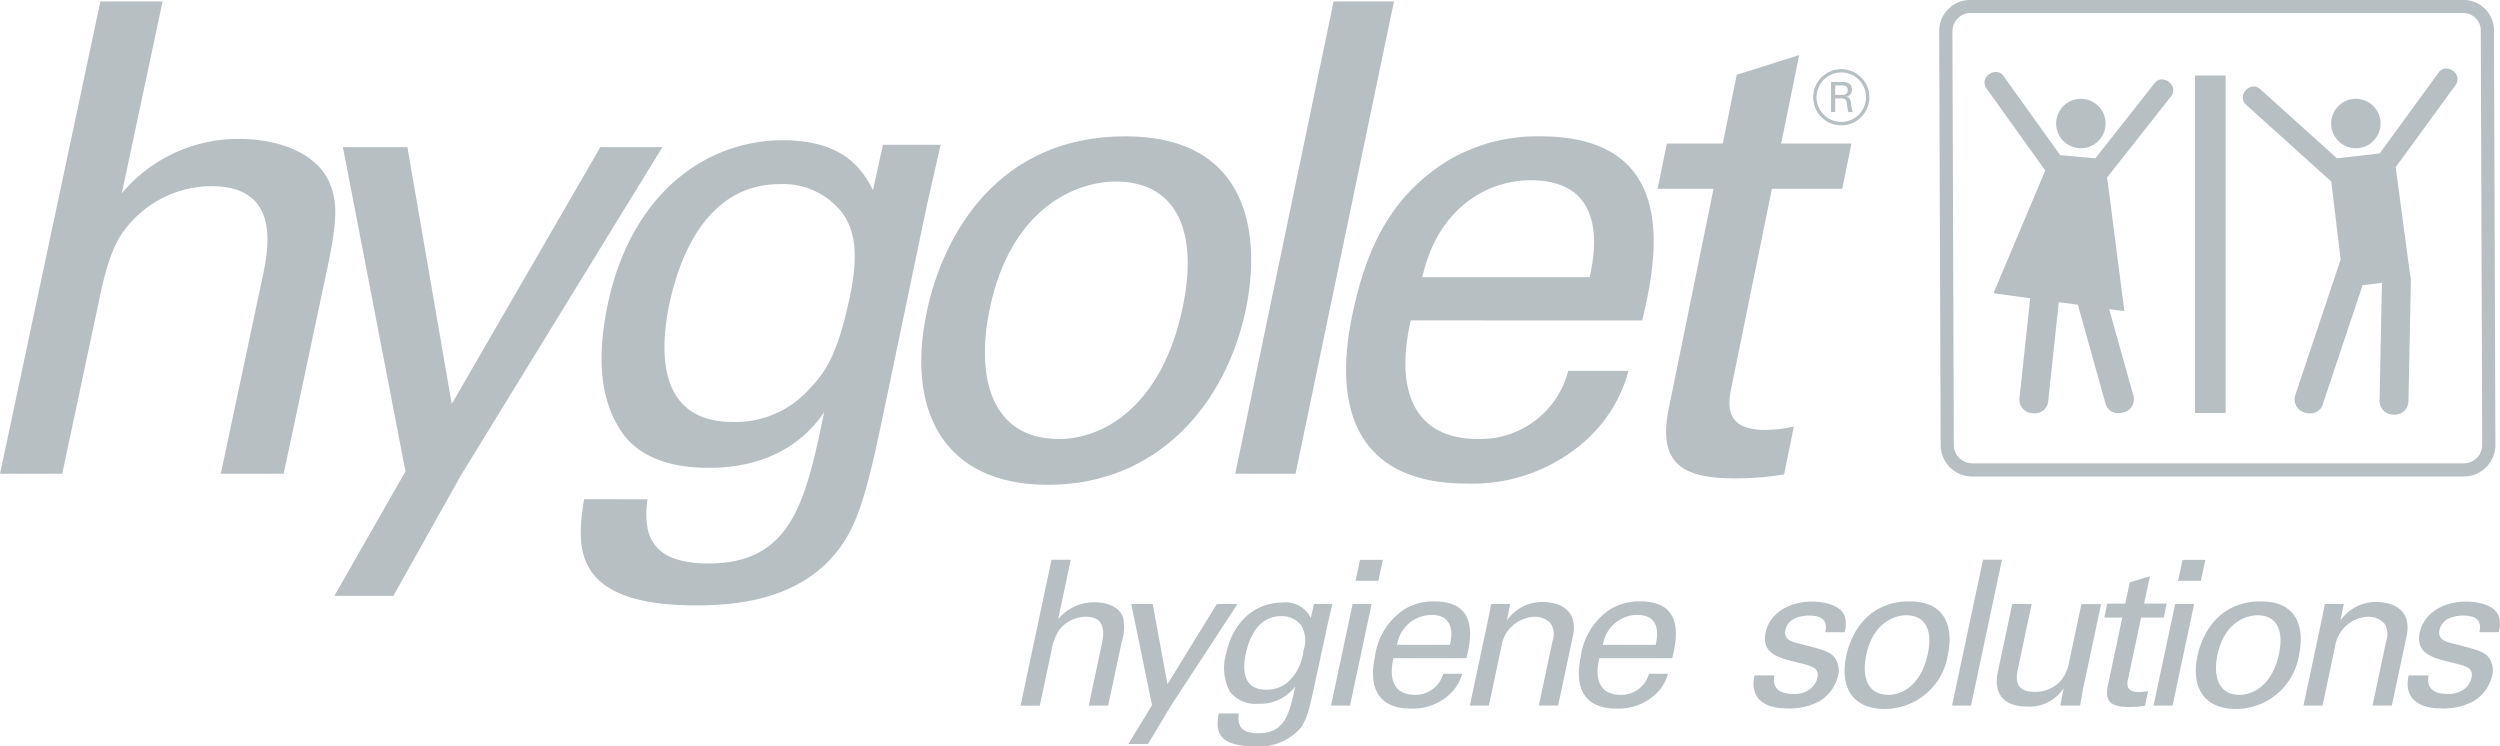 <svg xmlns="http://www.w3.org/2000/svg" width="221" height="65.969" viewBox="0 0 221 65.969"><defs><style>.a{fill:#b8bfc2;}</style></defs><g transform="translate(-37.438 -229.424)"><g transform="translate(37.437 229.545)"><path class="a" d="M46.313,301.864h5.5l-3.607,16.968a13.415,13.415,0,0,1,10.465-4.807c3.069,0,7.234,1.1,8.167,4.635.329,1.157.441,2.549-.458,6.773L62.515,343.62H56.955l3.654-17.2c.556-2.6,1.75-8.221-4.505-8.221a9.665,9.665,0,0,0-7.657,3.88c-1.272,1.615-1.851,4.341-2.233,6.134L42.941,343.62h-5.5Z" transform="translate(-37.437 -301.864)"/></g><g transform="translate(66.992 242.431)"><path class="a" d="M151.641,293.184l-6.009,10.722h-5.221L146.7,292.9l-5.529-28.663h5.7l3.92,22.7,13.135-22.7h5.489Z" transform="translate(-140.411 -264.236)"/></g><g transform="translate(88.79 241.822)"><path class="a" d="M236.545,283.305c1.43-1.5,2.536-3.072,3.623-8.337.752-3.65.395-5.733-.7-7.24a6.6,6.6,0,0,0-5.534-2.549c-6.674,0-9,6.951-9.765,10.658-.918,4.458-.842,10.363,5.6,10.363a8.734,8.734,0,0,0,6.769-2.894m-14.29,9.729c-.445,3.244.4,5.676,5.4,5.676,7.348,0,8.59-5.5,10.214-13.375-3.232,4.808-8.586,4.921-10.266,4.921-2.584,0-6.165-.579-7.9-3.591-1.81-2.95-1.793-6.834-.994-10.717,2.026-9.845,8.623-14.649,15.521-14.649,5.666,0,7.145,2.895,7.959,4.4l.879-4h5.1l-1.2,5.274-3.8,18.183c-1.441,7.007-2.251,9.845-3.823,12.048-3.311,4.631-8.929,5.214-12.8,5.214-11.272,0-10.491-5.447-9.9-9.387Z" transform="translate(-216.36 -261.299)"/></g><g transform="translate(118.88 241.477)"><path class="a" d="M333.362,325.2c3.989,0,9.152-2.955,10.958-11.7,1.491-7.245-.976-11.059-5.927-11.059-3.372,0-9.277,2.2-11.154,11.292-1.231,5.966.108,11.466,6.123,11.466m5.851-26.754c11.3,0,11.94,9.15,10.692,15.228-1.758,8.515-7.88,15.578-17.5,15.578-9.326,0-12.506-6.657-10.748-15.172,1.48-7.18,6.484-15.634,17.552-15.634" transform="translate(-321.199 -298.446)"/></g><g transform="translate(146.637 229.545)"><path class="a" d="M426.6,301.864h5.333l-8.7,41.756h-5.33Z" transform="translate(-417.907 -301.864)"/></g><g transform="translate(156.426 241.477)"><path class="a" d="M473.548,311.288c.637-2.782,1.331-8.57-5.244-8.57-3.46,0-8.1,2.142-9.547,8.57Zm-15.815,3.823c-1.365,6.022.145,10.481,5.981,10.481a8.02,8.02,0,0,0,7.943-6.022h5.328a12.656,12.656,0,0,1-3.7,6.083,15.027,15.027,0,0,1-10.609,3.879c-8.96,0-12.026-5.677-10.111-14.882,1.19-5.738,3.311-10.485,8.454-13.669a15.487,15.487,0,0,1,8.21-2.142c12.757,0,10.075,11.521,8.973,16.273Z" transform="translate(-452.014 -298.838)"/></g><g transform="translate(183.969 234.293)"><path class="a" d="M548.8,308.269h4.942l1.238-6.083,5.521-1.736-1.6,7.819h6.218l-.814,4h-6.219L554.534,329.7c-.294,1.447-.79,3.884,2.931,3.884a11.876,11.876,0,0,0,2.56-.294l-.864,4.229a25.527,25.527,0,0,1-4.4.35c-4.773,0-6.756-1.451-5.787-6.2l3.951-19.4H547.98Z" transform="translate(-547.98 -300.45)"/></g><g transform="translate(197.724 235.537)"><path class="a" d="M597.85,411.408h.581c.181,0,.523,0,.523-.406,0-.423-.328-.423-.523-.423h-.581Zm-.367-1.145h.948c.194,0,.9,0,.9.674a.634.634,0,0,1-.5.639c.276.064.367.186.411.514a3.734,3.734,0,0,0,.158.843h-.383a3.388,3.388,0,0,1-.129-.7c-.039-.411-.145-.514-.579-.514h-.46v1.21h-.367Zm-1.283,1.352a2.187,2.187,0,1,0,2.19-2.19,2.2,2.2,0,0,0-2.19,2.19m4.672,0a2.484,2.484,0,1,1-2.482-2.48,2.489,2.489,0,0,1,2.482,2.48" transform="translate(-595.904 -409.135)"/></g><g transform="translate(208.86 229.424)"><path class="a" d="M681.085,343.128H637.631a2.791,2.791,0,0,1-2.794-2.783l-.13-36.555A2.75,2.75,0,0,1,637.341,301h43.612a2.7,2.7,0,0,1,2.8,2.782l.125,36.555a2.792,2.792,0,0,1-2.791,2.787m-43.744-40.966a1.614,1.614,0,0,0-1.464,1.624L636,340.341a1.627,1.627,0,0,0,1.631,1.62h43.455a1.623,1.623,0,0,0,1.624-1.62l-.125-36.551a1.548,1.548,0,0,0-1.63-1.629H637.341" transform="translate(-634.706 -301.004)"/></g><g transform="translate(231.48 236.099)"><rect class="a" width="2.704" height="29.837" transform="translate(0 0)"/></g><g transform="translate(219.203 238.159)"><path class="a" d="M672.928,406.477a2.186,2.186,0,1,1,2.183-2.186,2.187,2.187,0,0,1-2.183,2.186" transform="translate(-670.74 -402.105)"/></g><g transform="translate(243.511 238.159)"><path class="a" d="M757.617,406.477a2.186,2.186,0,1,1,2.188-2.186,2.187,2.187,0,0,1-2.188,2.186" transform="translate(-755.433 -402.105)"/></g><g transform="translate(212.865 235.787)"><path class="a" d="M653.057,350.643c-.053,0-.106,0-.161-.008a1.2,1.2,0,0,1-1.152-1.245l.952-8.916-3.24-.449,4.574-10.847-5.237-7.313a.872.872,0,0,1,.283-1.2,1.029,1.029,0,0,1,.59-.195.768.768,0,0,1,.641.311l5.05,7.041,3.1.281,5.274-6.691a.764.764,0,0,1,.614-.285.989.989,0,0,1,.62.225.88.88,0,0,1,.231,1.214l-5.694,7.223,1.521,11.824-1.346-.181,2.167,7.72a1.214,1.214,0,0,1-.936,1.426,1.509,1.509,0,0,1-.393.052,1.143,1.143,0,0,1-1.139-.782l-2.463-8.8-1.685-.229-.946,8.843a1.178,1.178,0,0,1-1.23.98" transform="translate(-648.657 -320.468)"/></g><g transform="translate(235.701 235.485)"><path class="a" d="M741.594,350.665h-.026a1.213,1.213,0,0,1-1.257-1.162l.209-10.484-1.708.207-3.541,10.6a1.136,1.136,0,0,1-1.115.734,1.4,1.4,0,0,1-.453-.073,1.212,1.212,0,0,1-.866-1.465l4.034-12.065-.827-6.895-7.577-6.826a.877.877,0,0,1,.017-1.235.987.987,0,0,1,.726-.341.742.742,0,0,1,.5.19l6.838,6.16,3.772-.432,5.248-7.192a.764.764,0,0,1,.637-.311,1.015,1.015,0,0,1,.594.2.883.883,0,0,1,.271,1.209l-5.332,7.309,1.272,9.5.073.38-.218,10.879a1.214,1.214,0,0,1-1.274,1.118" transform="translate(-728.222 -320.076)"/></g><g transform="translate(127.655 278.9)"><path class="a" d="M359.517,243.344H357.8l1.127-5.318c.173-.8.54-2.536-1.391-2.536a3,3,0,0,0-2.367,1.2,5,5,0,0,0-.687,1.9l-1.011,4.761h-1.7l2.739-12.9h1.7l-1.112,5.244a4.134,4.134,0,0,1,3.231-1.487c.948,0,2.235.337,2.521,1.43a4.168,4.168,0,0,1-.141,2.095l-1.194,5.616" transform="translate(-351.772 -230.445)"/></g><g transform="translate(137.185 282.819)"><path class="a" d="M386.711,230.991h-1.737l2.091-3.434-1.836-8.942h1.9l1.3,7.084,4.365-7.084h1.827l-5.91,9.033Z" transform="translate(-384.974 -218.614)"/></g><g transform="translate(145.075 282.693)"><path class="a" d="M415.717,230.622c-3.594,0-3.348-1.68-3.158-2.9h1.788c-.142,1,.13,1.75,1.722,1.75,2.342,0,2.737-1.693,3.255-4.126a3.863,3.863,0,0,1-3.274,1.516,2.81,2.81,0,0,1-2.518-1.105,4.464,4.464,0,0,1-.317-3.309c.648-3.041,2.754-4.527,4.953-4.527a2.455,2.455,0,0,1,2.536,1.361l.281-1.235h1.629l-.385,1.629-1.209,5.616c-.459,2.164-.717,3.04-1.223,3.719a4.829,4.829,0,0,1-4.078,1.611m2.354-11.5c-2.129,0-2.868,2.147-3.112,3.3-.3,1.374-.27,3.2,1.786,3.2a2.836,2.836,0,0,0,2.16-.894,4.421,4.421,0,0,0,1.151-2.58,2.584,2.584,0,0,0-.222-2.234,2.124,2.124,0,0,0-1.763-.79" transform="translate(-412.467 -217.922)"/></g><g transform="translate(155.099 278.917)"><path class="a" d="M449.072,243.327h-1.681l1.909-8.981h1.681l-1.909,8.981m2.506-11.033H449.56l.391-1.849h2.02Z" transform="translate(-447.391 -230.445)"/></g><g transform="translate(158.816 282.59)"><path class="a" d="M463.7,238.99c-2.823,0-3.793-1.754-3.19-4.6a5.926,5.926,0,0,1,2.669-4.225,5.009,5.009,0,0,1,2.593-.656c4.024,0,3.179,3.555,2.829,5.024h-6.456c-.429,1.861.041,3.235,1.886,3.235a2.527,2.527,0,0,0,2.51-1.862h1.68a3.861,3.861,0,0,1-1.171,1.879,4.779,4.779,0,0,1-3.35,1.2m1.782-8.28a3.109,3.109,0,0,0-3.015,2.647h4.67c.2-.86.419-2.647-1.655-2.647" transform="translate(-460.342 -229.513)"/></g><g transform="translate(167.37 282.641)"><path class="a" d="M497.962,239.6h-1.718l1.212-5.707a1.8,1.8,0,0,0-.156-1.542,1.882,1.882,0,0,0-1.46-.6,3.086,3.086,0,0,0-2.913,2.683l-1.1,5.171h-1.683l1.687-7.944.2-1.037h1.682l-.291,1.448a3.782,3.782,0,0,1,3.227-1.625c.808,0,3.193.3,2.6,3.058l-1.3,6.1" transform="translate(-490.144 -230.445)"/></g><g transform="translate(177.009 282.59)"><path class="a" d="M527.09,238.99c-2.825,0-3.8-1.754-3.188-4.6a5.928,5.928,0,0,1,2.666-4.225,5.009,5.009,0,0,1,2.591-.656c4.026,0,3.177,3.555,2.83,5.024h-6.454c-.436,1.861.044,3.235,1.886,3.235a2.521,2.521,0,0,0,2.505-1.862h1.683a3.874,3.874,0,0,1-1.171,1.879,4.776,4.776,0,0,1-3.348,1.2m1.776-8.28a3.11,3.11,0,0,0-3.011,2.647h4.666c.206-.86.423-2.647-1.655-2.647" transform="translate(-523.729 -229.513)"/></g><g transform="translate(192.447 282.603)"><path class="a" d="M580.493,239.019c-1.825,0-3.367-.752-2.885-2.92h1.767c-.161.683-.009,1.633,1.62,1.633a2.215,2.215,0,0,0,1.7-.574,1.774,1.774,0,0,0,.467-.843c.186-.877-.41-1.032-1.685-1.339-1.786-.432-3.279-.808-2.884-2.683.351-1.646,2.012-2.721,4.084-2.721,1.127,0,2.635.324,2.942,1.4a2.713,2.713,0,0,1-.043,1.305h-1.717c.341-1.357-.815-1.465-1.423-1.465-.25,0-1.825,0-2.1,1.287-.175.825.588,1.019,1.026,1.144,2.361.592,2.868.735,3.3,1.236a1.914,1.914,0,0,1,.328,1.667,3.586,3.586,0,0,1-1.7,2.268,5.741,5.741,0,0,1-2.791.609" transform="translate(-577.518 -229.572)"/></g><g transform="translate(200.496 282.589)"><path class="a" d="M609.128,238.9c-2.968,0-3.979-2.056-3.417-4.687.471-2.221,2.06-4.825,5.586-4.825,3.6,0,3.8,2.821,3.4,4.7a5.657,5.657,0,0,1-5.571,4.812m1.908-8.282c-1.074,0-2.955.679-3.549,3.486-.393,1.844.032,3.543,1.949,3.543,1.27,0,2.911-.911,3.486-3.611.477-2.238-.314-3.418-1.886-3.418" transform="translate(-605.562 -229.392)"/></g><g transform="translate(214.415 291.799) rotate(180)"><path class="a" d="M2.739,0H4.417L1.676,12.9H0Z" transform="translate(0)"/></g><g transform="translate(213.949 282.819)"><path class="a" d="M655.136,239.211c-2.219,0-2.985-1.27-2.61-3.036l1.279-6.031h1.719l-1.227,5.78c-.186.877-.225,1.987,1.49,1.987a3.038,3.038,0,0,0,2.324-1,3.51,3.51,0,0,0,.734-1.686l1.078-5.079h1.739l-1.555,7.3c-.039.177-.216,1.18-.3,1.681h-1.755l.292-1.538a3.606,3.606,0,0,1-3.208,1.624" transform="translate(-652.435 -230.144)"/></g><g transform="translate(223.456 280.369)"><path class="a" d="M687.742,241.563c-1.538,0-2.178-.449-1.864-1.918l1.272-5.987h-1.592l.262-1.236h1.594l.4-1.883,1.776-.531-.512,2.414h2l-.264,1.236h-2l-1.143,5.382c-.1.445-.257,1.2.944,1.2a4.407,4.407,0,0,0,.821-.086l-.277,1.3a8.525,8.525,0,0,1-1.417.108" transform="translate(-685.558 -230.008)"/></g><g transform="translate(227.812 278.917)"><path class="a" d="M702.417,243.327h-1.681l1.909-8.981h1.681l-1.909,8.981m2.505-11.033H702.9l.4-1.849h2.017Z" transform="translate(-700.736 -230.445)"/></g><g transform="translate(231.547 282.589)"><path class="a" d="M717.32,238.9c-2.972,0-3.98-2.056-3.423-4.687.473-2.221,2.063-4.825,5.588-4.825,3.6,0,3.8,2.821,3.4,4.7a5.658,5.658,0,0,1-5.567,4.812m1.9-8.282c-1.074,0-2.953.679-3.549,3.486-.393,1.844.035,3.543,1.948,3.543,1.27,0,2.912-.911,3.486-3.611.475-2.238-.311-3.418-1.885-3.418" transform="translate(-713.751 -229.392)"/></g><g transform="translate(241.066 282.641)"><path class="a" d="M754.734,239.6h-1.718l1.212-5.707a1.8,1.8,0,0,0-.158-1.542,1.882,1.882,0,0,0-1.463-.6,3.086,3.086,0,0,0-2.911,2.683l-1.1,5.171h-1.685l1.689-7.944.2-1.037h1.68l-.291,1.448a3.777,3.777,0,0,1,3.227-1.625c.806,0,3.195.3,2.607,3.058l-1.3,6.1" transform="translate(-746.914 -230.445)"/></g><g transform="translate(250.273 282.603)"><path class="a" d="M781.969,239.019c-1.825,0-3.363-.752-2.888-2.92h1.773c-.162.683,0,1.633,1.617,1.633a2.218,2.218,0,0,0,1.7-.574,1.775,1.775,0,0,0,.466-.843c.182-.877-.408-1.032-1.685-1.339-1.786-.432-3.284-.808-2.884-2.683.353-1.646,2.011-2.721,4.085-2.721,1.127,0,2.633.324,2.942,1.4a2.746,2.746,0,0,1-.045,1.305h-1.717c.342-1.357-.814-1.465-1.426-1.465-.249,0-1.821,0-2.1,1.287-.173.825.588,1.019,1.028,1.144,2.361.592,2.867.735,3.3,1.236a1.892,1.892,0,0,1,.324,1.667,3.576,3.576,0,0,1-1.7,2.268,5.77,5.77,0,0,1-2.8.609" transform="translate(-778.994 -229.572)"/></g></g></svg>